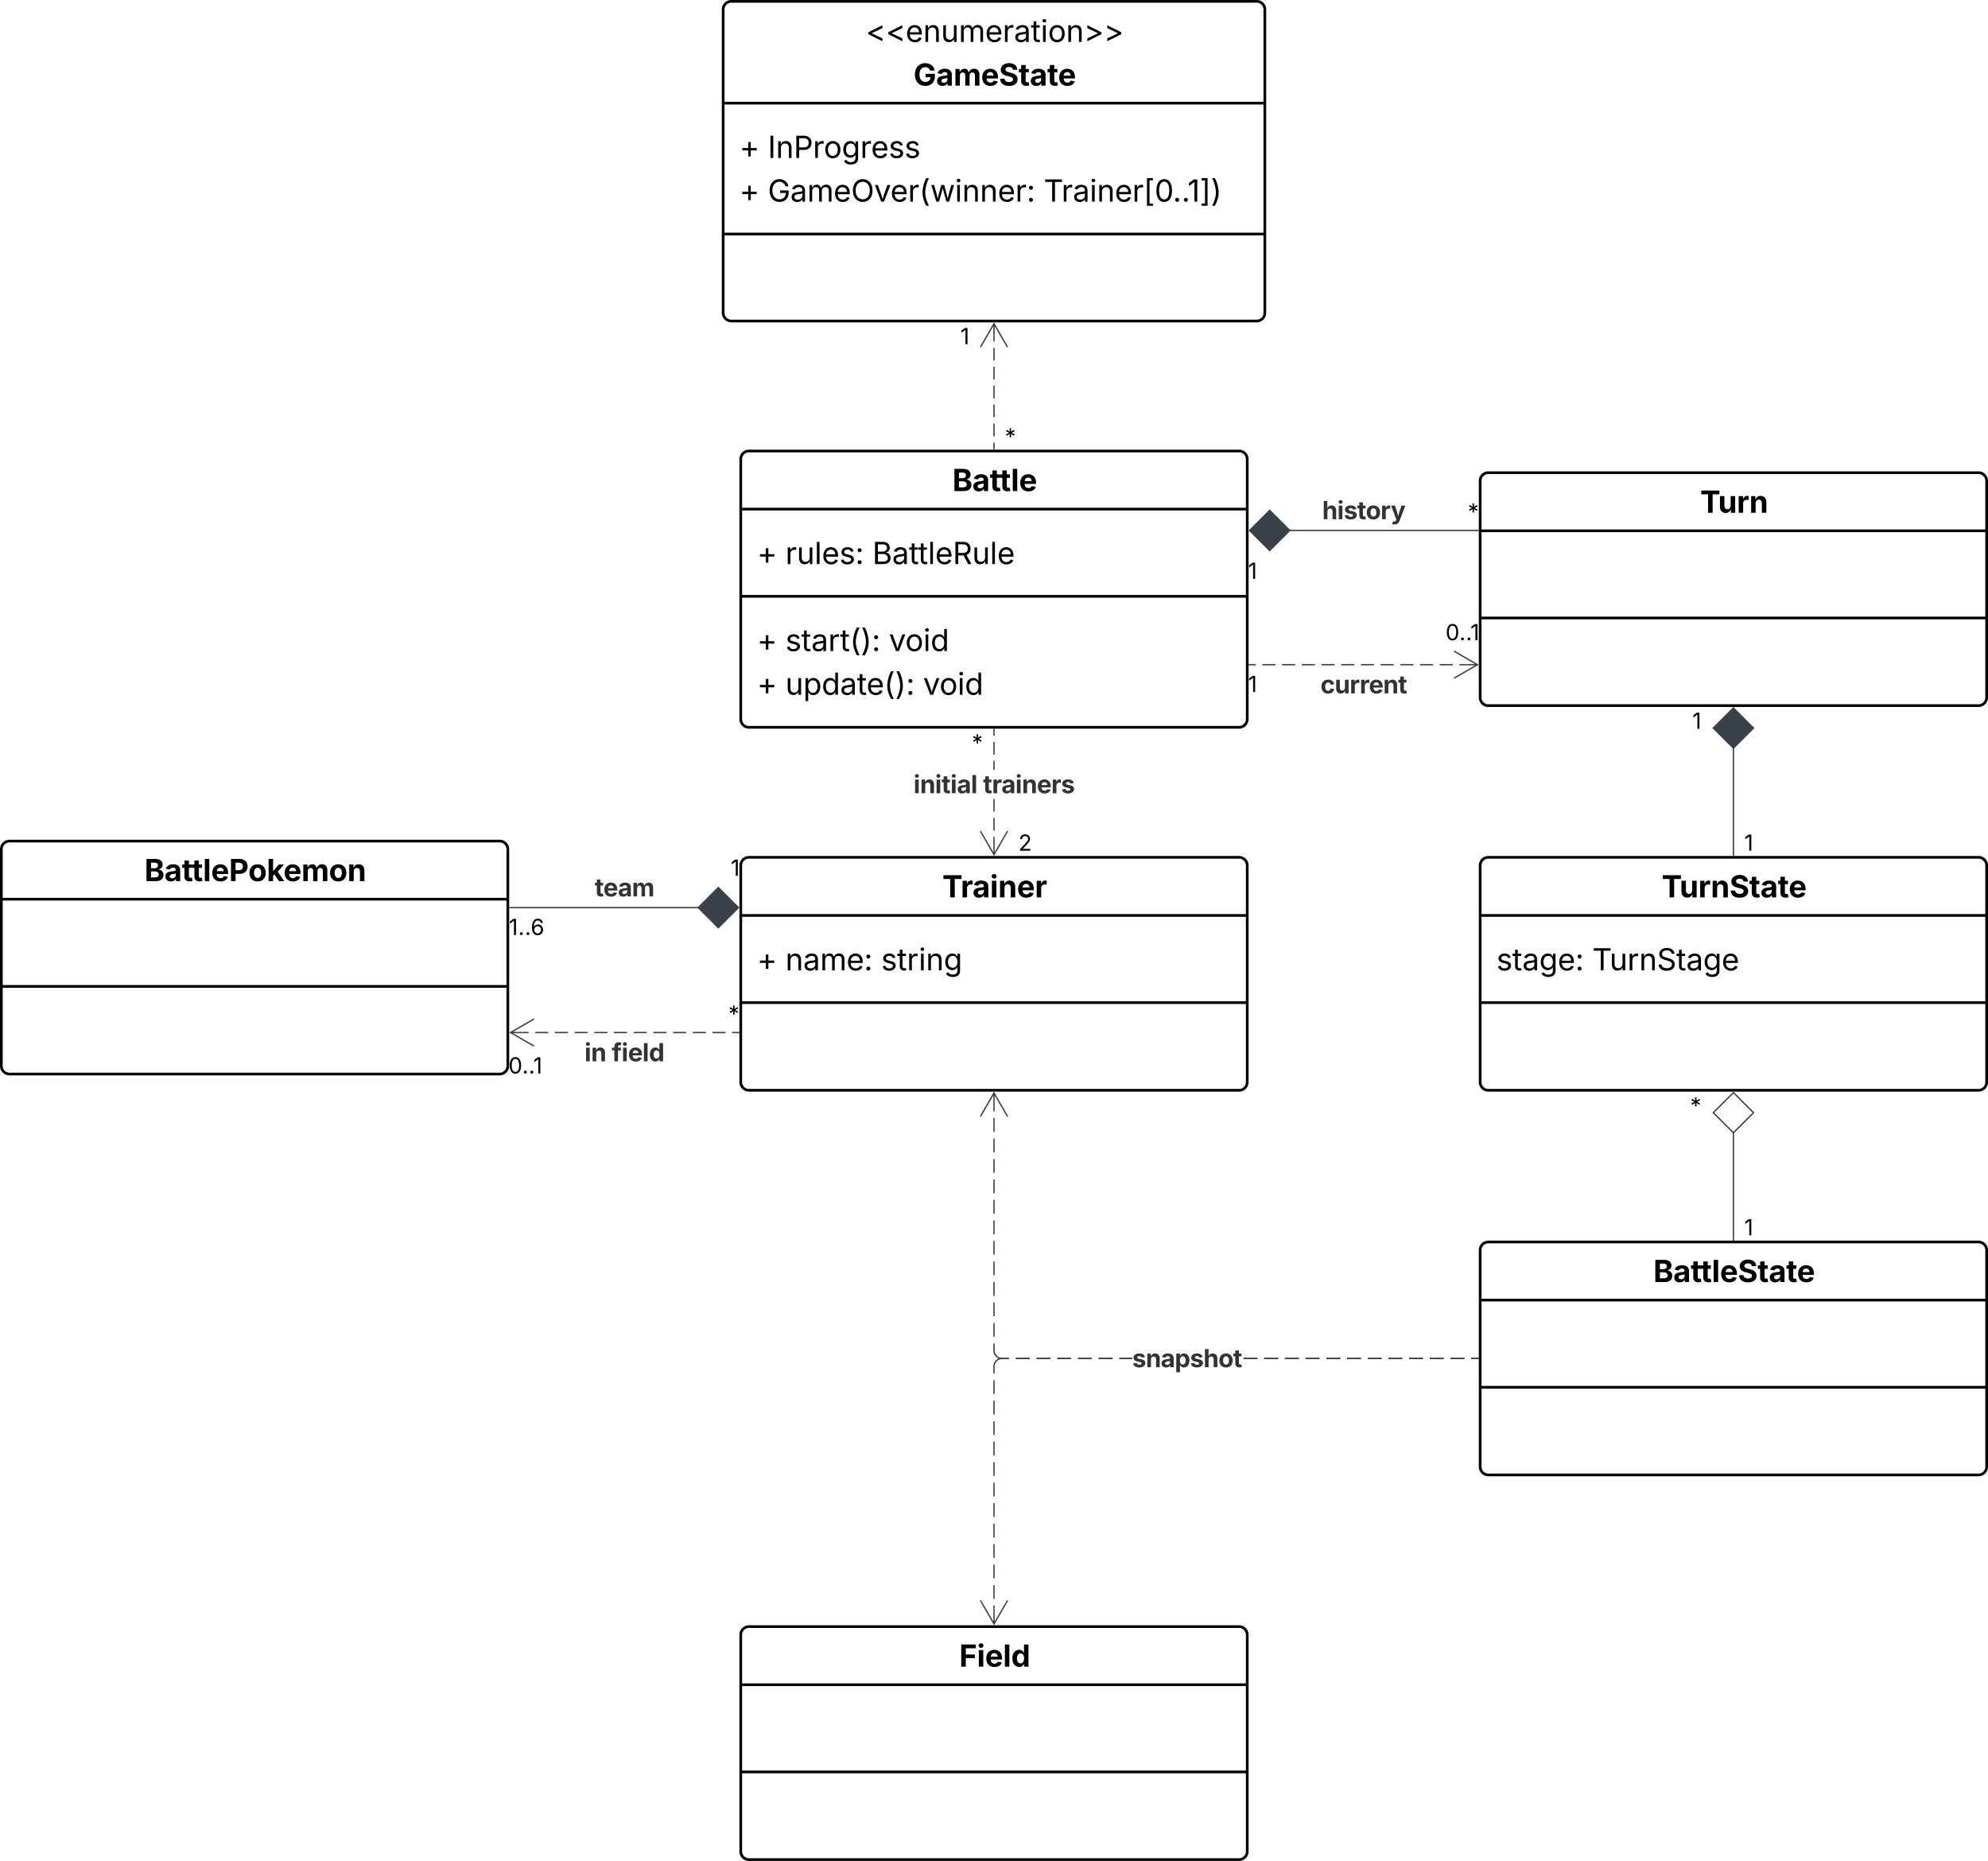 <svg xmlns="http://www.w3.org/2000/svg" xmlns:xlink="http://www.w3.org/1999/xlink" xmlns:lucid="lucid" width="1468" height="1374"><g transform="translate(10041 -7019)" lucid:page-tab-id="0_0"><path d="M-14500-2500h25000v16000h-25000z" fill="#fff"/><path d="M-9494 7358a6 6 0 0 1 6-6h362a6 6 0 0 1 6 6v192a6 6 0 0 1-6 6h-362a6 6 0 0 1-6-6z" stroke="#000" stroke-width="2" fill="#fff"/><path d="M-9494 7394.9h374m-374 64.38h374" stroke="#000" stroke-width="2" fill="none"/><use xlink:href="#a" transform="matrix(1,0,0,1,-9486.002,7360) translate(148.293 21.584)"/><use xlink:href="#b" transform="matrix(1,0,0,1,-9482.002,7402.888) translate(0 32.584)"/><use xlink:href="#c" transform="matrix(1,0,0,1,-9482.002,7402.888) translate(20.953 32.584)"/><use xlink:href="#d" transform="matrix(1,0,0,1,-9482.002,7402.888) translate(85.178 32.584)"/><use xlink:href="#b" transform="matrix(1,0,0,1,-9482.002,7467.276) translate(0 32.451)"/><use xlink:href="#e" transform="matrix(1,0,0,1,-9482.002,7467.276) translate(20.953 32.451)"/><use xlink:href="#f" transform="matrix(1,0,0,1,-9482.002,7467.276) translate(97.385 32.451)"/><use xlink:href="#b" transform="matrix(1,0,0,1,-9482.002,7467.276) translate(0 64.717)"/><use xlink:href="#g" transform="matrix(1,0,0,1,-9482.002,7467.276) translate(20.953 64.717)"/><use xlink:href="#h" transform="matrix(1,0,0,1,-9482.002,7467.276) translate(122.656 64.717)"/><path d="M-9494 7658a6 6 0 0 1 6-6h362a6 6 0 0 1 6 6v160a6 6 0 0 1-6 6h-362a6 6 0 0 1-6-6z" stroke="#000" stroke-width="2" fill="#fff"/><path d="M-9494 7694.9h374m-374 64.38h374" stroke="#000" stroke-width="2" fill="none"/><use xlink:href="#i" transform="matrix(1,0,0,1,-9486.002,7660) translate(140.817 21.584)"/><use xlink:href="#b" transform="matrix(1,0,0,1,-9482.002,7702.888) translate(0 32.584)"/><use xlink:href="#j" transform="matrix(1,0,0,1,-9482.002,7702.888) translate(20.953 32.584)"/><use xlink:href="#k" transform="matrix(1,0,0,1,-9482.002,7702.888) translate(91.634 32.584)"/><path d="M-10040 7646a6 6 0 0 1 6-6h362a6 6 0 0 1 6 6v160a6 6 0 0 1-6 6h-362a6 6 0 0 1-6-6z" stroke="#000" stroke-width="2" fill="#fff"/><path d="M-10040 7682.9h374m-374 64.38h374" stroke="#000" stroke-width="2" fill="none"/><use xlink:href="#l" transform="matrix(1,0,0,1,-10032,7648) translate(97.686 21.584)"/><path d="M-9525.38 7689.13h-139.12" stroke="#3a414a" fill="none"/><path d="M-9495.7 7689.13l-14.86-14.85-14.85 14.85 14.84 14.85z" stroke="#3a414a" fill="#3a414a"/><path d="M-9664.5 7689.6h-.5v-.95h.5z" stroke="#3a414a" stroke-width=".05" fill="#3a414a"/><use xlink:href="#m" transform="matrix(1,0,0,1,-9501.406,7649.372) translate(0 16.217)"/><use xlink:href="#n" transform="matrix(1,0,0,1,-9665.203,7693.127) translate(0 16.217)"/><use xlink:href="#o" transform="matrix(1,0,0,1,-9601.823,7663.617) translate(0 17.222)"/><path d="M-9495.5 7781.37h-4.85m-4.85 0h-9.7m-4.85 0h-9.7m-4.85 0h-9.7m-4.85 0h-9.7m-4.85 0h-9.7m-4.85 0h-9.7m-4.85 0h-9.7m-4.85 0h-9.7m-4.85 0h-9.7m-4.85 0h-9.7m-4.85 0h-4.85" stroke="#3a414a" fill="none"/><path d="M-9495 7781.84h-.5v-.95h.5z" stroke="#3a414a" stroke-width=".05" fill="#3a414a"/><path d="M-9646.68 7791.37l-17.32-10 17.32-10m-17.32 10h8.5" stroke="#3a414a" fill="none"/><use xlink:href="#p" transform="matrix(1,0,0,1,-9609.375,7785.366) translate(0 17.222)"/><use xlink:href="#q" transform="matrix(1,0,0,1,-9609.375,7785.366) translate(20.095 17.222)"/><use xlink:href="#r" transform="matrix(1,0,0,1,-9503.195,7757.111) translate(0 16.217)"/><use xlink:href="#s" transform="matrix(1,0,0,1,-9665.57,7795.366) translate(0 16.217)"/><path d="M-9306.53 7641.56h-.95v-4.67h.95zm0-9.34h-.95v-9.34h.95zm0-14h-.95v-9.28h.95zm0-30.8h-.95v-6.57h.95zm0-11.24h-.95v-9.34h.95zm0-14h-.95v-4.68h.95z" stroke="#3a414a" stroke-width=".05" fill="#3a414a"/><path d="M-9306.53 7557.5h-.95v-.5h.95z" fill="#3a414a"/><path stroke="#3a414a" stroke-width=".05" fill="#3a414a"/><path d="M-9296.6 7632.92l-10.4 18.03-10.4-18.03.8-.48 9.12 15.8v-6.74h.95v6.73l9.12-15.8z" stroke="#3a414a" stroke-width=".05" fill="#3a414a"/><use xlink:href="#r" transform="matrix(1,0,0,1,-9323.387,7556.873) translate(0 16.217)"/><use xlink:href="#t" transform="matrix(1,0,0,1,-9289.001,7630.873) translate(0 16.217)"/><use xlink:href="#u" transform="matrix(1,0,0,1,-9366.441,7587.432) translate(0 17.222)"/><use xlink:href="#v" transform="matrix(1,0,0,1,-9366.441,7587.432) translate(51.38 17.222)"/><path d="M-8948 7374a6 6 0 0 1 6-6h362a6 6 0 0 1 6 6v160a6 6 0 0 1-6 6h-362a6 6 0 0 1-6-6z" stroke="#000" stroke-width="2" fill="#fff"/><path d="M-8948 7410.9h374m-374 64.38h374" stroke="#000" stroke-width="2" fill="none"/><use xlink:href="#w" transform="matrix(1,0,0,1,-8940.003,7376) translate(154.462 21.584)"/><path d="M-9507 7026a6 6 0 0 1 6-6h388a6 6 0 0 1 6 6v224a6 6 0 0 1-6 6h-388a6 6 0 0 1-6-6z" stroke="#000" stroke-width="2" fill="#fff"/><path d="M-9507 7095.15h400m-400 96.66h400" stroke="#000" stroke-width="2" fill="none"/><use xlink:href="#x" transform="matrix(1,0,0,1,-9499.001,7028) translate(97.296 21.951)"/><use xlink:href="#y" transform="matrix(1,0,0,1,-9499.001,7028) translate(132.523 54.217)"/><use xlink:href="#b" transform="matrix(1,0,0,1,-9495.001,7103.154) translate(0 32.451)"/><use xlink:href="#z" transform="matrix(1,0,0,1,-9495.001,7103.154) translate(20.953 32.451)"/><use xlink:href="#b" transform="matrix(1,0,0,1,-9495.001,7103.154) translate(0 64.717)"/><use xlink:href="#A" transform="matrix(1,0,0,1,-9495.001,7103.154) translate(20.953 64.717)"/><use xlink:href="#B" transform="matrix(1,0,0,1,-9495.001,7103.154) translate(224.707 64.717)"/><path d="M-9307 7350.5v-4.67m0-4.67v-9.34m0-4.67v-9.34m0-4.66v-9.34m0-4.67v-9.34m0-4.68v-9.34m0-4.67v-4.66" stroke="#3a414a" fill="none"/><path d="M-9306.53 7351h-.95v-.5h.95z" stroke="#3a414a" stroke-width=".05" fill="#3a414a"/><path d="M-9317 7275.32l10-17.32 10 17.32m-10-17.32v8.5" stroke="#3a414a" fill="none"/><use xlink:href="#r" transform="matrix(1,0,0,1,-9299.001,7330.873) translate(0 16.217)"/><use xlink:href="#m" transform="matrix(1,0,0,1,-9331.81,7256.873) translate(0 16.217)"/><path d="M-9118.5 7509.76h4.85m4.85 0h9.7m4.85 0h9.7m4.85 0h9.7m4.85 0h9.7m4.85 0h9.7m4.85 0h9.7m4.85 0h9.7m4.85 0h9.7m4.85 0h9.7m4.85 0h9.7m4.85 0h4.85" stroke="#3a414a" fill="none"/><path d="M-9118.5 7510.23h-.5v-.95h.5z" stroke="#3a414a" stroke-width=".05" fill="#3a414a"/><path d="M-8967.32 7499.76l17.32 10-17.32 10m17.32-10h-8.5" stroke="#3a414a" fill="none"/><use xlink:href="#C" transform="matrix(1,0,0,1,-9065.937,7513.757) translate(0 17.222)"/><use xlink:href="#m" transform="matrix(1,0,0,1,-9119.404,7513.757) translate(0 16.217)"/><use xlink:href="#s" transform="matrix(1,0,0,1,-8973.575,7475.502) translate(0 16.217)"/><path d="M-8949.5 7410.65h-139.13" stroke="#3a414a" fill="none"/><path d="M-8949 7411.13h-.52v-.95h.52z" stroke="#3a414a" stroke-width=".05" fill="#3a414a"/><path d="M-9118.3 7410.65l14.86 14.85 14.85-14.85-14.84-14.85z" stroke="#3a414a" fill="#3a414a"/><use xlink:href="#r" transform="matrix(1,0,0,1,-8957.197,7386.396) translate(0 16.217)"/><use xlink:href="#m" transform="matrix(1,0,0,1,-9119.404,7430.15) translate(0 16.217)"/><use xlink:href="#D" transform="matrix(1,0,0,1,-9064.653,7385.14) translate(0 17.222)"/><path d="M-8948 7658a6 6 0 0 1 6-6h362a6 6 0 0 1 6 6v160a6 6 0 0 1-6 6h-362a6 6 0 0 1-6-6z" stroke="#000" stroke-width="2" fill="#fff"/><path d="M-8948 7694.9h374m-374 64.38h374" stroke="#000" stroke-width="2" fill="none"/><use xlink:href="#E" transform="matrix(1,0,0,1,-8940.003,7660) translate(126.033 21.584)"/><use xlink:href="#F" transform="matrix(1,0,0,1,-8936.003,7702.888) translate(0 32.584)"/><use xlink:href="#G" transform="matrix(1,0,0,1,-8936.003,7702.888) translate(70.822 32.584)"/><path d="M-8948 7942a6 6 0 0 1 6-6h362a6 6 0 0 1 6 6v160a6 6 0 0 1-6 6h-362a6 6 0 0 1-6-6z" stroke="#000" stroke-width="2" fill="#fff"/><path d="M-8948 7978.9h374m-374 64.38h374" stroke="#000" stroke-width="2" fill="none"/><use xlink:href="#H" transform="matrix(1,0,0,1,-8940.003,7944) translate(119.865 21.584)"/><path d="M-8761 7571.38v79.12" stroke="#3a414a" fill="none"/><path d="M-8761 7541.7l-14.85 14.86 14.85 14.85 14.85-14.84z" stroke="#3a414a" fill="#3a414a"/><path d="M-8760.53 7651h-.95v-.5h.95z" stroke="#3a414a" stroke-width=".05" fill="#3a414a"/><use xlink:href="#m" transform="matrix(1,0,0,1,-8791.311,7540.873) translate(0 16.217)"/><use xlink:href="#m" transform="matrix(1,0,0,1,-8753.003,7630.873) translate(0 16.217)"/><path d="M-8761 7855.38v79.12" stroke="#3a414a" fill="none"/><path d="M-8761 7825.7l-14.85 14.86 14.85 14.85 14.85-14.84z" stroke="#3a414a" fill="#fff"/><path d="M-8760.53 7935h-.95v-.5h.95z" stroke="#3a414a" stroke-width=".05" fill="#3a414a"/><g><use xlink:href="#r" transform="matrix(1,0,0,1,-8792.889,7824.873) translate(0 16.217)"/></g><g><use xlink:href="#m" transform="matrix(1,0,0,1,-8753.003,7914.873) translate(0 16.217)"/></g><path d="M-8949.5 8022.48h-5.1v-.95h5.1zm-10.2 0h-10.18v-.95h10.2zm-15.27 0h-10.2v-.95h10.2zm-15.3 0h-10.17v-.95h10.18zm-15.27 0h-10.2v-.95h10.2zm-15.28 0h-10.2v-.95h10.2zm-15.28 0h-10.2v-.95h10.2zm-15.3 0h-10.18v-.95h10.2zm-15.27 0h-10.2v-.95h10.2zm-15.28 0h-10.2v-.95h10.2zm-15.28 0h-10.2v-.95h10.2zm-15.3 0h-10.17v-.95h10.18zm-92.36 0h-9.5v-.95h9.5zm-14.6 0h-10.18v-.95h10.2zm-15.28 0h-10.18v-.95h10.18zm-15.28 0h-10.2v-.95h10.2zm-15.28 0h-10.2v-.95h10.2zm-15.28 0h-10.2v-.95h10.2zm-25.9-6.5l.06.88.2.85.34.8.45.75.56.66.65.57.74.45.8.33.84.2.88.07h5.07v.95h-5.12l-1-.07-.98-.24-.94-.4-.87-.52-.78-.66-.66-.77-.53-.86-.4-.94-.23-1-.08-.98v-5.06h.95zm0-10.07h-.96v-10.07h.95zm0-15.12h-.96v-10.08h.95zm0-15.13h-.96v-10.08h.95zm0-15.13h-.96v-10.08h.95zm0-15.13h-.96v-10.1h.95zm0-15.13h-.96v-10.1h.95zm0-15.14h-.96v-10.08h.95zm0-15.13h-.96v-10.08h.95zm0-15.12h-.96v-10.1h.95zm0-15.13h-.96v-10.1h.95zm0-15.13h-.96v-10.1h.95zm0-15.13h-.96v-5.06h.95z" stroke="#3a414a" stroke-width=".05" fill="#3a414a"/><path d="M-8949 8022.48h-.52v-.95h.52z" fill="#3a414a"/><path stroke="#3a414a" stroke-width=".05" fill="#3a414a"/><path d="M-9296.6 7843.08l-.8.48-9.13-15.8v6.74h-.95v-6.73l-9.1 15.8-.83-.5 10.4-18.02z" stroke="#3a414a" stroke-width=".05" fill="#3a414a"/><g><use xlink:href="#I" transform="matrix(1,0,0,1,-9204.895,8011.245) translate(0 17.222)"/></g><path d="M-9494 8226a6 6 0 0 1 6-6h362a6 6 0 0 1 6 6v160a6 6 0 0 1-6 6h-362a6 6 0 0 1-6-6z" stroke="#000" stroke-width="2" fill="#fff"/><path d="M-9494 8262.9h374m-374 64.38h374" stroke="#000" stroke-width="2" fill="none"/><g><use xlink:href="#J" transform="matrix(1,0,0,1,-9486.002,8228) translate(153.334 21.584)"/></g><path d="M-9306.53 8209.56h-.95v-5.05h.95zm0-10.1h-.95v-10.08h.95zm0-15.12h-.95v-10.1h.95zm0-15.13h-.95v-10.08h.95zm0-15.12h-.95v-10.1l.95.02zm0-15.13h-.95v-10.1h.95zm0-15.13h-.95v-10.1h.95zm0-15.13h-.95v-10.1h.95zm0-15.14h-.95v-10.08h.95zm0-15.13h-.95v-10.08h.95zm0-15.13h-.95v-10.08h.95zm0-15.13h-.95v-10.08h.95zm10.62-25.7h-5.08l-.9.07-.83.2-.8.34-.75.45-.66.56-.57.65-.45.74-.33.8-.2.84-.08.88v5.02h-.95v-5.06l.08-1 .24-.98.4-.94.52-.87.66-.78.77-.66.86-.53.94-.4 1-.23.98-.08h5.1zm15.28 0h-10.2v-.95h10.2zm15.28 0h-10.2v-.95h10.2zm15.28 0h-10.2v-.95h10.2zm15.28 0h-10.18v-.95h10.18zm15.3 0h-10.2v-.95h10.2zm14.58 0h-9.5v-.95h9.5zm92.38 0h-10.18v-.95h10.18zm15.3 0h-10.2v-.95h10.2zm15.27 0h-10.2v-.95h10.2zm15.28 0h-10.2v-.95h10.2zm15.28 0h-10.18v-.95h10.2zm15.3 0h-10.2v-.95h10.2zm15.28 0h-10.2v-.95h10.2zm15.28 0h-10.2v-.95h10.2zm15.28 0h-10.18v-.95h10.18zm15.3 0h-10.2v-.95h10.2zm15.27 0h-10.18v-.95h10.2zm10.2 0h-5.1v-.95h5.1z" stroke="#3a414a" stroke-width=".05" fill="#3a414a"/><path d="M-9296.6 8200.92l-10.4 18.03-10.4-18.03.8-.48 9.12 15.8v-6.74h.95v6.73l9.12-15.8z" stroke="#3a414a" stroke-width=".05" fill="#3a414a"/><path d="M-8949 8022.48h-.52v-.95h.52z" fill="#3a414a"/><path stroke="#3a414a" stroke-width=".05" fill="#3a414a"/><defs><path d="M135 0v-1490h591c327 0 492 160 492 383 0 177-115 286-268 320v15c168 8 326 140 326 361 0 236-176 411-512 411H135zm305-251h264c179 0 258-76 258-189 0-125-97-215-250-215H440v404zm0-613h241c131 0 228-74 228-194 0-109-79-183-222-183H440v377" id="K"/><path d="M440 22C227 22 68-92 68-313c0-250 202-322 422-343 195-21 271-24 271-105 0-95-63-149-175-149-116 0-187 57-211 129l-275-46c57-194 237-305 487-305 240 0 474 108 474 379V0H777v-155h-10C713-51 605 22 440 22zm85-211c140 0 238-93 238-211v-121c-37 26-156 42-222 51-111 16-185 59-185 149 0 87 70 132 169 132" id="L"/><path d="M683-1118v229H474v562c0 71 29 104 102 104 23 0 73-7 95-13l43 225C647 9 580 16 520 16 296 16 174-96 174-301v-588H20v-229h154v-266h300v266h209" id="M"/><path d="M428-1490V0H128v-1490h300" id="N"/><path d="M633 22C291 22 81-200 81-553c0-345 210-579 537-579 292 0 525 185 525 567v84H378c7 183 109 277 260 277 105 0 184-46 216-132l272 51C1071-99 893 22 633 22zM380-669h474c-15-146-94-237-233-237-143 0-229 99-241 237" id="O"/><g id="a"><use transform="matrix(0.011,0,0,0.011,0,0)" xlink:href="#K"/><use transform="matrix(0.011,0,0,0.011,14.703,0)" xlink:href="#L"/><use transform="matrix(0.011,0,0,0.011,27.604,0)" xlink:href="#M"/><use transform="matrix(0.011,0,0,0.011,34.961,0)" xlink:href="#M"/><use transform="matrix(0.011,0,0,0.011,43.153,0)" xlink:href="#N"/><use transform="matrix(0.011,0,0,0.011,49.175,0)" xlink:href="#O"/></g><path d="M593-100v-404H195v-159h398v-403h169v403h398v159H762v404H593" id="P"/><use transform="matrix(0.011,0,0,0.011,0,0)" xlink:href="#P" id="b"/><path d="M158 0v-1118h174v172h12c41-113 157-188 290-188 26 0 70 2 91 3v181c-11-2-60-10-108-10-161 0-279 109-279 260V0H158" id="Q"/><path d="M537 14c-226 0-379-139-379-422v-710h180v695c0 172 97 275 253 275 160 0 281-109 281-300v-670h181V0H879v-209C806-46 684 14 537 14" id="R"/><path d="M338-1490V0H158v-1490h180" id="S"/><path d="M628 24c-324 0-524-230-524-574 0-343 198-582 503-582 237 0 487 146 487 559v75H286c9 234 145 362 343 362 132 0 231-58 273-172l174 48C1024-91 857 24 628 24zM287-650h624c-17-190-120-322-304-322-192 0-309 151-320 322" id="T"/><path d="M538 24C308 24 148-78 108-271l171-41c32 123 123 178 257 178 156 0 256-77 256-169 0-77-54-128-164-154l-186-44c-203-48-300-148-300-305 0-192 176-326 414-326 230 0 351 112 402 269l-163 42c-31-80-94-158-238-158-133 0-233 69-233 162 0 83 57 129 188 160l169 40c203 48 298 149 298 302 0 196-179 339-441 339" id="U"/><path d="M295 13c-75 0-135-60-135-135s60-135 135-135 135 60 135 135S370 13 295 13zm0-809c-75 0-135-60-135-135s60-135 135-135 135 60 135 135-60 135-135 135" id="V"/><g id="c"><use transform="matrix(0.011,0,0,0.011,0,0)" xlink:href="#Q"/><use transform="matrix(0.011,0,0,0.011,8.366,0)" xlink:href="#R"/><use transform="matrix(0.011,0,0,0.011,21.506,0)" xlink:href="#S"/><use transform="matrix(0.011,0,0,0.011,26.888,0)" xlink:href="#T"/><use transform="matrix(0.011,0,0,0.011,39.844,0)" xlink:href="#U"/><use transform="matrix(0.011,0,0,0.011,51.573,0)" xlink:href="#V"/></g><path d="M180 0v-1490h528c311 0 458 177 458 395 0 191-114 278-244 313v14c139 9 302 137 302 371 0 225-148 397-499 397H180zm190-168h350c232 0 321-102 321-231 0-149-120-277-311-277H370v508zm0-668h328c160 0 286-101 286-255 0-129-87-231-280-231H370v486" id="W"/><path d="M471 26C259 26 90-98 90-318c0-256 228-303 435-329 202-27 287-16 287-108 0-139-79-219-234-219-161 0-248 86-283 164l-173-57c86-203 278-265 451-265 150 0 419 46 419 395V0H815v-152h-12C765-73 660 26 471 26zm31-159c199 0 310-134 310-271v-155c-30 35-226 55-295 64-131 17-246 59-246 186 0 116 97 176 231 176" id="X"/><path d="M598-1118v154H368v674c0 100 37 144 132 144 23 0 62-6 92-12L629-6c-37 13-88 20-134 20-193 0-307-107-307-290v-688H20v-154h168v-266h180v266h230" id="Y"/><path d="M180 0v-1490h510c348 0 508 194 508 460 0 198-88 351-276 417L1256 0h-220L726-579c-117 2-238 0-356 1V0H180zm190-747h312c235 0 327-108 327-283 0-177-92-293-329-293H370v576" id="Z"/><g id="d"><use transform="matrix(0.011,0,0,0.011,0,0)" xlink:href="#W"/><use transform="matrix(0.011,0,0,0.011,14.54,0)" xlink:href="#X"/><use transform="matrix(0.011,0,0,0.011,27.018,0)" xlink:href="#Y"/><use transform="matrix(0.011,0,0,0.011,33.746,0)" xlink:href="#Y"/><use transform="matrix(0.011,0,0,0.011,41.016,0)" xlink:href="#S"/><use transform="matrix(0.011,0,0,0.011,46.398,0)" xlink:href="#T"/><use transform="matrix(0.011,0,0,0.011,59.353,0)" xlink:href="#Z"/><use transform="matrix(0.011,0,0,0.011,73.655,0)" xlink:href="#R"/><use transform="matrix(0.011,0,0,0.011,86.795,0)" xlink:href="#S"/><use transform="matrix(0.011,0,0,0.011,92.177,0)" xlink:href="#T"/></g><path d="M218-607c0-325 108-727 258-974h175c-155 315-250 682-250 974 0 265 78 531 250 886H476C306-10 218-315 218-607" id="aa"/><path d="M96 279C273-86 346-350 346-607c0-292-95-659-250-974h175c150 246 258 650 258 974 0 297-91 602-258 886H96" id="ab"/><g id="e"><use transform="matrix(0.011,0,0,0.011,0,0)" xlink:href="#U"/><use transform="matrix(0.011,0,0,0.011,11.73,0)" xlink:href="#Y"/><use transform="matrix(0.011,0,0,0.011,19.108,0)" xlink:href="#X"/><use transform="matrix(0.011,0,0,0.011,31.586,0)" xlink:href="#Q"/><use transform="matrix(0.011,0,0,0.011,40.299,0)" xlink:href="#Y"/><use transform="matrix(0.011,0,0,0.011,47.569,0)" xlink:href="#aa"/><use transform="matrix(0.011,0,0,0.011,55.675,0)" xlink:href="#ab"/><use transform="matrix(0.011,0,0,0.011,63.78,0)" xlink:href="#V"/></g><path d="M481 0L54-1118h197c107 314 236 620 325 951 87-331 217-637 324-951h197L670 0H481" id="ac"/><path d="M613 24c-304 0-509-231-509-576 0-350 205-580 509-580 305 0 511 230 511 580 0 345-206 576-511 576zm0-161c226 0 329-195 329-415 0-222-103-419-329-419-223 0-326 196-326 419 0 220 103 415 326 415" id="ad"/><path d="M158 0v-1118h180V0H158zm91-1301c-68 0-125-53-125-119s57-119 125-119c69 0 126 53 126 119s-57 119-126 119" id="ae"/><path d="M577 24c-279 0-473-224-473-580 0-354 195-576 474-576 218 0 287 134 324 193h14v-551h180V0H922v-173h-20C865-111 790 24 577 24zm27-161c203 0 314-172 314-421 0-247-108-413-314-413-212 0-317 181-317 413 0 235 108 421 317 421" id="af"/><g id="f"><use transform="matrix(0.011,0,0,0.011,0,0)" xlink:href="#ac"/><use transform="matrix(0.011,0,0,0.011,12.055,0)" xlink:href="#ad"/><use transform="matrix(0.011,0,0,0.011,25.38,0)" xlink:href="#ae"/><use transform="matrix(0.011,0,0,0.011,30.762,0)" xlink:href="#af"/></g><path d="M158 418v-1536h174v179h20c37-59 106-193 324-193 279 0 474 222 474 576 0 356-194 580-473 580-213 0-288-135-325-197h-14v591H158zm492-555c209 0 317-186 317-421 0-232-105-413-317-413-206 0-314 166-314 413 0 249 111 421 314 421" id="ag"/><g id="g"><use transform="matrix(0.011,0,0,0.011,0,0)" xlink:href="#R"/><use transform="matrix(0.011,0,0,0.011,13.14,0)" xlink:href="#ag"/><use transform="matrix(0.011,0,0,0.011,26.747,0)" xlink:href="#af"/><use transform="matrix(0.011,0,0,0.011,40.354,0)" xlink:href="#X"/><use transform="matrix(0.011,0,0,0.011,52.832,0)" xlink:href="#Y"/><use transform="matrix(0.011,0,0,0.011,59.885,0)" xlink:href="#T"/><use transform="matrix(0.011,0,0,0.011,72.841,0)" xlink:href="#aa"/><use transform="matrix(0.011,0,0,0.011,80.946,0)" xlink:href="#ab"/><use transform="matrix(0.011,0,0,0.011,89.052,0)" xlink:href="#V"/></g><g id="h"><use transform="matrix(0.011,0,0,0.011,0,0)" xlink:href="#ac"/><use transform="matrix(0.011,0,0,0.011,12.055,0)" xlink:href="#ad"/><use transform="matrix(0.011,0,0,0.011,25.38,0)" xlink:href="#ae"/><use transform="matrix(0.011,0,0,0.011,30.762,0)" xlink:href="#af"/></g><path d="M75-1237v-253h1217v253H837V0H531v-1237H75" id="ah"/><path d="M128 0v-1118h290v195h12c54-169 184-238 367-200v268c-27-8-86-15-130-15-138 0-239 95-239 234V0H128" id="ai"/><path d="M128 0v-1118h300V0H128zm150-1264c-91 0-165-68-165-154 0-85 74-154 165-154 90 0 165 69 165 154 0 86-75 154-165 154" id="aj"/><path d="M428-647V0H128v-1118h283l4 231c63-156 176-245 348-245 232 0 384 159 384 421V0H847v-659c0-139-76-222-202-222-128 0-217 86-217 234" id="ak"/><g id="i"><use transform="matrix(0.011,0,0,0.011,0,0)" xlink:href="#ah"/><use transform="matrix(0.011,0,0,0.011,13.574,0)" xlink:href="#ai"/><use transform="matrix(0.011,0,0,0.011,22.32,0)" xlink:href="#L"/><use transform="matrix(0.011,0,0,0.011,35.221,0)" xlink:href="#aj"/><use transform="matrix(0.011,0,0,0.011,41.243,0)" xlink:href="#ak"/><use transform="matrix(0.011,0,0,0.011,55.078,0)" xlink:href="#O"/><use transform="matrix(0.011,0,0,0.011,68.316,0)" xlink:href="#ai"/></g><path d="M338-670V0H158v-1118h173l1 207c72-158 192-221 342-221 226 0 378 139 378 422V0H872v-695c0-172-96-275-252-275-161 0-282 109-282 300" id="al"/><path d="M158 0v-1118h175l1 205c55-151 181-225 313-225 147 0 245 90 285 228 53-141 190-228 352-228 194 0 352 125 352 384V0h-181v-749c0-161-105-225-225-225-151 0-243 103-243 244V0H807v-767c0-124-93-207-219-207-131 0-250 92-250 270V0H158" id="am"/><g id="j"><use transform="matrix(0.011,0,0,0.011,0,0)" xlink:href="#al"/><use transform="matrix(0.011,0,0,0.011,13.129,0)" xlink:href="#X"/><use transform="matrix(0.011,0,0,0.011,25.608,0)" xlink:href="#am"/><use transform="matrix(0.011,0,0,0.011,45.074,0)" xlink:href="#T"/><use transform="matrix(0.011,0,0,0.011,58.03,0)" xlink:href="#V"/></g><path d="M611 442c-248 0-391-105-460-228l146-94c47 65 117 165 314 165 178 0 307-82 307-266v-224h-17C863-141 792-18 576-18c-268 0-472-195-472-546 0-346 197-568 476-568 216 0 288 133 326 193h17v-179h175V29c0 289-215 413-487 413zm-5-620c203 0 314-146 314-390 0-237-108-403-314-403-213 0-319 180-319 403 0 230 109 390 319 390" id="an"/><g id="k"><use transform="matrix(0.011,0,0,0.011,0,0)" xlink:href="#U"/><use transform="matrix(0.011,0,0,0.011,11.73,0)" xlink:href="#Y"/><use transform="matrix(0.011,0,0,0.011,19,0)" xlink:href="#Q"/><use transform="matrix(0.011,0,0,0.011,27.713,0)" xlink:href="#ae"/><use transform="matrix(0.011,0,0,0.011,33.095,0)" xlink:href="#al"/><use transform="matrix(0.011,0,0,0.011,46.224,0)" xlink:href="#an"/></g><path d="M135 0v-1490h581c339 0 533 210 533 503 0 295-197 500-540 500H440V0H135zm305-733h220c186 0 274-104 274-254s-88-251-275-251H440v505" id="ao"/><path d="M628 22C291 22 81-210 81-554c0-346 210-578 547-578 336 0 547 232 547 578 0 344-211 576-547 576zm0-236c160 0 242-146 242-341 0-197-82-341-242-341S387-753 387-555c0 195 81 341 241 341" id="ap"/><path d="M128 0v-1490h300v802h17l366-430h347L740-633 1179 0H826L514-456l-86 97V0H128" id="aq"/><path d="M128 0v-1118h278l12 217c60-163 185-234 319-234 143 0 236 81 288 251 63-172 205-251 359-251 205 0 357 138 357 381V0h-301v-697c0-126-76-187-177-187-114 0-184 79-184 196V0H789v-705c0-109-72-179-174-179-106 0-187 74-187 208V0H128" id="ar"/><g id="l"><use transform="matrix(0.011,0,0,0.011,0,0)" xlink:href="#K"/><use transform="matrix(0.011,0,0,0.011,14.703,0)" xlink:href="#L"/><use transform="matrix(0.011,0,0,0.011,27.604,0)" xlink:href="#M"/><use transform="matrix(0.011,0,0,0.011,34.961,0)" xlink:href="#M"/><use transform="matrix(0.011,0,0,0.011,43.153,0)" xlink:href="#N"/><use transform="matrix(0.011,0,0,0.011,49.175,0)" xlink:href="#O"/><use transform="matrix(0.011,0,0,0.011,62.413,0)" xlink:href="#ao"/><use transform="matrix(0.011,0,0,0.011,76.628,0)" xlink:href="#ap"/><use transform="matrix(0.011,0,0,0.011,90.256,0)" xlink:href="#aq"/><use transform="matrix(0.011,0,0,0.011,102.648,0)" xlink:href="#O"/><use transform="matrix(0.011,0,0,0.011,115.885,0)" xlink:href="#ar"/><use transform="matrix(0.011,0,0,0.011,136.165,0)" xlink:href="#ap"/><use transform="matrix(0.011,0,0,0.011,149.794,0)" xlink:href="#ak"/></g><path d="M653-1490V0H466v-1314h-10L96-1047v-204l324-239h233" id="as"/><use transform="matrix(0.008,0,0,0.008,0,0)" xlink:href="#as" id="m"/><path d="M295 13c-75 0-135-60-135-135s60-135 135-135 135 60 135 135S370 13 295 13" id="at"/><path d="M646 20c-249 0-524-159-524-708 0-524 209-822 547-822 250 0 431 161 467 395H950c-33-129-126-227-281-227-229 0-367 208-367 566h12c80-124 212-198 367-198 255 0 467 205 467 493 0 278-198 501-502 501zm0-167c179 0 318-148 318-334 0-182-133-328-313-328-181 0-322 156-322 330 0 176 134 332 317 332" id="au"/><g id="n"><use transform="matrix(0.008,0,0,0.008,0,0)" xlink:href="#as"/><use transform="matrix(0.008,0,0,0.008,6.809,0)" xlink:href="#at"/><use transform="matrix(0.008,0,0,0.008,11.631,0)" xlink:href="#at"/><use transform="matrix(0.008,0,0,0.008,16.029,0)" xlink:href="#au"/></g><path fill="#333" d="M683-1118v229H474v562c0 71 29 104 102 104 23 0 73-7 95-13l43 225C647 9 580 16 520 16 296 16 174-96 174-301v-588H20v-229h154v-266h300v266h209" id="av"/><path fill="#333" d="M633 22C291 22 81-200 81-553c0-345 210-579 537-579 292 0 525 185 525 567v84H378c7 183 109 277 260 277 105 0 184-46 216-132l272 51C1071-99 893 22 633 22zM380-669h474c-15-146-94-237-233-237-143 0-229 99-241 237" id="aw"/><path fill="#333" d="M440 22C227 22 68-92 68-313c0-250 202-322 422-343 195-21 271-24 271-105 0-95-63-149-175-149-116 0-187 57-211 129l-275-46c57-194 237-305 487-305 240 0 474 108 474 379V0H777v-155h-10C713-51 605 22 440 22zm85-211c140 0 238-93 238-211v-121c-37 26-156 42-222 51-111 16-185 59-185 149 0 87 70 132 169 132" id="ax"/><path fill="#333" d="M128 0v-1118h278l12 217c60-163 185-234 319-234 143 0 236 81 288 251 63-172 205-251 359-251 205 0 357 138 357 381V0h-301v-697c0-126-76-187-177-187-114 0-184 79-184 196V0H789v-705c0-109-72-179-174-179-106 0-187 74-187 208V0H128" id="ay"/><g id="o"><use transform="matrix(0.009,0,0,0.009,0,0)" xlink:href="#av"/><use transform="matrix(0.009,0,0,0.009,6.337,0)" xlink:href="#aw"/><use transform="matrix(0.009,0,0,0.009,17.101,0)" xlink:href="#ax"/><use transform="matrix(0.009,0,0,0.009,27.422,0)" xlink:href="#ay"/></g><path fill="#333" d="M128 0v-1118h300V0H128zm150-1264c-91 0-165-68-165-154 0-85 74-154 165-154 90 0 165 69 165 154 0 86-75 154-165 154" id="az"/><path fill="#333" d="M428-647V0H128v-1118h283l4 231c63-156 176-245 348-245 232 0 384 159 384 421V0H847v-659c0-139-76-222-202-222-128 0-217 86-217 234" id="aA"/><g id="p"><use transform="matrix(0.009,0,0,0.009,0,0)" xlink:href="#az"/><use transform="matrix(0.009,0,0,0.009,4.818,0)" xlink:href="#aA"/></g><path fill="#333" d="M750-1118v229H516V0H217v-889H20v-229h197v-86c0-238 156-356 363-356 94 0 178 20 215 31l-54 226c-25-7-61-15-100-15-123-3-131 84-125 200h234" id="aB"/><path fill="#333" d="M428-1490V0H128v-1490h300" id="aC"/><path fill="#333" d="M537 19C279 19 81-185 81-557c0-382 206-575 454-575 190 0 278 113 318 202h10v-560h300V0H868v-179h-15C812-89 719 19 537 19zm92-241c153 0 240-134 240-336 0-203-86-334-240-334-158 0-240 138-240 334 0 197 84 336 240 336" id="aD"/><g id="q"><use transform="matrix(0.009,0,0,0.009,0,0)" xlink:href="#aB"/><use transform="matrix(0.009,0,0,0.009,7.222,0)" xlink:href="#az"/><use transform="matrix(0.009,0,0,0.009,12.04,0)" xlink:href="#aw"/><use transform="matrix(0.009,0,0,0.009,22.63,0)" xlink:href="#aC"/><use transform="matrix(0.009,0,0,0.009,27.448,0)" xlink:href="#aD"/></g><path d="M441-652l13-317-268 171-72-126 282-146-282-146 72-128 268 171-13-317h144l-12 317 267-171 72 128-282 146 282 146-72 126-267-171 12 317H441" id="aE"/><use transform="matrix(0.008,0,0,0.008,0,0)" xlink:href="#aE" id="r"/><path d="M646 20c-332 0-524-278-524-764 0-483 194-766 524-766s524 283 524 766c0 485-191 764-524 764zm0-166c218 0 341-220 341-598 0-380-123-601-341-601s-341 222-341 601c0 378 123 598 341 598" id="aF"/><g id="s"><use transform="matrix(0.008,0,0,0.008,0,0)" xlink:href="#aF"/><use transform="matrix(0.008,0,0,0.008,10.136,0)" xlink:href="#at"/><use transform="matrix(0.008,0,0,0.008,14.958,0)" xlink:href="#at"/><use transform="matrix(0.008,0,0,0.008,18.334,0)" xlink:href="#as"/></g><path d="M154 0v-137l495-537c165-179 249-281 249-418 0-156-121-253-280-253-170 0-278 110-278 278H158c0-264 200-443 465-443 266 0 455 183 455 416 0 161-73 288-336 568L416-179v12h687V0H154" id="aG"/><use transform="matrix(0.008,0,0,0.008,0,0)" xlink:href="#aG" id="t"/><g id="u"><use transform="matrix(0.009,0,0,0.009,0,0)" xlink:href="#az"/><use transform="matrix(0.009,0,0,0.009,4.818,0)" xlink:href="#aA"/><use transform="matrix(0.009,0,0,0.009,15.885,0)" xlink:href="#az"/><use transform="matrix(0.009,0,0,0.009,20.703,0)" xlink:href="#av"/><use transform="matrix(0.009,0,0,0.009,27.214,0)" xlink:href="#az"/><use transform="matrix(0.009,0,0,0.009,32.031,0)" xlink:href="#ax"/><use transform="matrix(0.009,0,0,0.009,42.352,0)" xlink:href="#aC"/></g><path fill="#333" d="M128 0v-1118h290v195h12c54-169 184-238 367-200v268c-27-8-86-15-130-15-138 0-239 95-239 234V0H128" id="aH"/><path fill="#333" d="M572 22C302 22 117-98 78-306l279-48c29 105 101 156 224 156 114 0 185-48 185-115 0-118-228-130-337-155-215-49-322-150-322-317 0-215 187-347 470-347 265 0 424 116 466 298l-266 47c-24-76-87-130-196-130-98 0-174 46-174 113 0 56 38 95 144 117l201 40c216 44 320 143 320 302 0 220-207 367-500 367" id="aI"/><g id="v"><use transform="matrix(0.009,0,0,0.009,0,0)" xlink:href="#av"/><use transform="matrix(0.009,0,0,0.009,6.51,0)" xlink:href="#aH"/><use transform="matrix(0.009,0,0,0.009,13.507,0)" xlink:href="#ax"/><use transform="matrix(0.009,0,0,0.009,23.828,0)" xlink:href="#az"/><use transform="matrix(0.009,0,0,0.009,28.646,0)" xlink:href="#aA"/><use transform="matrix(0.009,0,0,0.009,39.714,0)" xlink:href="#aw"/><use transform="matrix(0.009,0,0,0.009,50.304,0)" xlink:href="#aH"/><use transform="matrix(0.009,0,0,0.009,57.543,0)" xlink:href="#aI"/></g><path d="M513 14c-232 0-385-159-385-421v-711h300v659c0 139 76 222 202 222 127 0 217-86 217-234v-647h301V0H864l-4-232C797-74 683 14 513 14" id="aJ"/><g id="w"><use transform="matrix(0.011,0,0,0.011,0,0)" xlink:href="#ah"/><use transform="matrix(0.011,0,0,0.011,13.194,0)" xlink:href="#aJ"/><use transform="matrix(0.011,0,0,0.011,27.029,0)" xlink:href="#ai"/><use transform="matrix(0.011,0,0,0.011,36.241,0)" xlink:href="#ak"/></g><path d="M174-520v-126l944-476v196L406-588v12l712 338v194" id="aK"/><path d="M1181-520L237-44v-194l712-338v-12L237-926v-196l944 476v126" id="aL"/><g id="x"><use transform="matrix(0.011,0,0,0.011,0,0)" xlink:href="#aK"/><use transform="matrix(0.011,0,0,0.011,14.703,0)" xlink:href="#aK"/><use transform="matrix(0.011,0,0,0.011,29.405,0)" xlink:href="#T"/><use transform="matrix(0.011,0,0,0.011,42.361,0)" xlink:href="#al"/><use transform="matrix(0.011,0,0,0.011,55.49,0)" xlink:href="#R"/><use transform="matrix(0.011,0,0,0.011,68.631,0)" xlink:href="#am"/><use transform="matrix(0.011,0,0,0.011,88.097,0)" xlink:href="#T"/><use transform="matrix(0.011,0,0,0.011,101.053,0)" xlink:href="#Q"/><use transform="matrix(0.011,0,0,0.011,109.418,0)" xlink:href="#X"/><use transform="matrix(0.011,0,0,0.011,121.897,0)" xlink:href="#Y"/><use transform="matrix(0.011,0,0,0.011,129.167,0)" xlink:href="#ae"/><use transform="matrix(0.011,0,0,0.011,134.549,0)" xlink:href="#ad"/><use transform="matrix(0.011,0,0,0.011,147.873,0)" xlink:href="#al"/><use transform="matrix(0.011,0,0,0.011,161.003,0)" xlink:href="#aL"/><use transform="matrix(0.011,0,0,0.011,175.705,0)" xlink:href="#aL"/></g><path d="M795 20C377 20 94-272 94-743c0-483 302-767 694-767 335 0 593 206 635 500h-310c-42-142-154-229-320-229-230 0-389 177-389 493s154 495 393 495c212 0 340-120 345-311H818v-232h620v186c0 391-269 628-643 628" id="aM"/><path d="M681 22C323 22 94-145 85-462h297c10 151 131 226 296 226 163 0 271-77 271-190 0-102-95-149-257-189l-164-41c-252-61-403-188-403-405 0-269 236-449 560-449 330 0 546 183 551 445H941c-11-119-106-188-259-188-156 0-244 72-244 172-3 156 226 185 373 221 250 61 445 186 445 436 0 271-213 446-575 446" id="aN"/><g id="y"><use transform="matrix(0.011,0,0,0.011,0,0)" xlink:href="#aM"/><use transform="matrix(0.011,0,0,0.011,16.678,0)" xlink:href="#L"/><use transform="matrix(0.011,0,0,0.011,29.579,0)" xlink:href="#ar"/><use transform="matrix(0.011,0,0,0.011,49.859,0)" xlink:href="#O"/><use transform="matrix(0.011,0,0,0.011,63.097,0)" xlink:href="#aN"/><use transform="matrix(0.011,0,0,0.011,77.648,0)" xlink:href="#M"/><use transform="matrix(0.011,0,0,0.011,85.894,0)" xlink:href="#L"/><use transform="matrix(0.011,0,0,0.011,98.796,0)" xlink:href="#M"/><use transform="matrix(0.011,0,0,0.011,106.717,0)" xlink:href="#O"/></g><path d="M370-1490V0H180v-1490h190" id="aO"/><path d="M180 0v-1490h510c348 0 508 209 508 474 0 266-160 477-507 477H370V0H180zm190-706h312c236 0 327-133 327-310 0-176-91-307-329-307H370v617" id="aP"/><g id="z"><use transform="matrix(0.011,0,0,0.011,0,0)" xlink:href="#aO"/><use transform="matrix(0.011,0,0,0.011,5.968,0)" xlink:href="#al"/><use transform="matrix(0.011,0,0,0.011,19.097,0)" xlink:href="#aP"/><use transform="matrix(0.011,0,0,0.011,33.29,0)" xlink:href="#Q"/><use transform="matrix(0.011,0,0,0.011,41.287,0)" xlink:href="#ad"/><use transform="matrix(0.011,0,0,0.011,54.612,0)" xlink:href="#an"/><use transform="matrix(0.011,0,0,0.011,68.24,0)" xlink:href="#Q"/><use transform="matrix(0.011,0,0,0.011,76.237,0)" xlink:href="#T"/><use transform="matrix(0.011,0,0,0.011,89.193,0)" xlink:href="#U"/><use transform="matrix(0.011,0,0,0.011,100.922,0)" xlink:href="#U"/></g><path d="M789 20c-398 0-667-293-667-764 0-473 273-766 655-766 315 0 558 198 612 487h-196c-61-191-204-311-415-311-262 0-471 207-471 590 0 380 208 588 482 588 249 0 420-165 425-427H828v-166h572v163c0 370-256 606-611 606" id="aQ"/><path d="M784 20c-382 0-662-292-662-764 0-473 280-766 662-766s660 293 660 766c0 472-278 764-660 764zm0-176c266 0 475-207 475-588 0-383-209-590-475-590-268 0-477 208-477 590 0 380 209 588 477 588" id="aR"/><path d="M409 0L70-1118h191c89 329 165 560 243 925 75-353 154-601 240-925h192c85 325 161 564 235 922 77-354 157-598 244-922h191L1267 0h-179c-86-307-176-590-250-913C763-588 675-308 588 0H409" id="aS"/><g id="A"><use transform="matrix(0.011,0,0,0.011,0,0)" xlink:href="#aQ"/><use transform="matrix(0.011,0,0,0.011,16.58,0)" xlink:href="#X"/><use transform="matrix(0.011,0,0,0.011,29.058,0)" xlink:href="#am"/><use transform="matrix(0.011,0,0,0.011,48.524,0)" xlink:href="#T"/><use transform="matrix(0.011,0,0,0.011,61.48,0)" xlink:href="#aR"/><use transform="matrix(0.011,0,0,0.011,78.472,0)" xlink:href="#ac"/><use transform="matrix(0.011,0,0,0.011,90.527,0)" xlink:href="#T"/><use transform="matrix(0.011,0,0,0.011,103.483,0)" xlink:href="#Q"/><use transform="matrix(0.011,0,0,0.011,111.849,0)" xlink:href="#aa"/><use transform="matrix(0.011,0,0,0.011,119.954,0)" xlink:href="#aS"/><use transform="matrix(0.011,0,0,0.011,138.14,0)" xlink:href="#ae"/><use transform="matrix(0.011,0,0,0.011,143.522,0)" xlink:href="#al"/><use transform="matrix(0.011,0,0,0.011,156.651,0)" xlink:href="#al"/><use transform="matrix(0.011,0,0,0.011,169.781,0)" xlink:href="#T"/><use transform="matrix(0.011,0,0,0.011,182.737,0)" xlink:href="#Q"/><use transform="matrix(0.011,0,0,0.011,191.102,0)" xlink:href="#V"/></g><path d="M98-1322v-168h1126v168H757V0H567v-1322H98" id="aT"/><path d="M226 279v-1860h398v153H398V126h226v153H226" id="aU"/><path d="M123 279V126h226v-1554H123v-153h398V279H123" id="aV"/><g id="B"><use transform="matrix(0.011,0,0,0.011,0,0)" xlink:href="#aT"/><use transform="matrix(0.011,0,0,0.011,13.086,0)" xlink:href="#Q"/><use transform="matrix(0.011,0,0,0.011,21.452,0)" xlink:href="#X"/><use transform="matrix(0.011,0,0,0.011,33.93,0)" xlink:href="#ae"/><use transform="matrix(0.011,0,0,0.011,39.312,0)" xlink:href="#al"/><use transform="matrix(0.011,0,0,0.011,52.441,0)" xlink:href="#T"/><use transform="matrix(0.011,0,0,0.011,65.397,0)" xlink:href="#Q"/><use transform="matrix(0.011,0,0,0.011,73.763,0)" xlink:href="#aU"/><use transform="matrix(0.011,0,0,0.011,81.868,0)" xlink:href="#aF"/><use transform="matrix(0.011,0,0,0.011,95.323,0)" xlink:href="#at"/><use transform="matrix(0.011,0,0,0.011,101.725,0)" xlink:href="#at"/><use transform="matrix(0.011,0,0,0.011,106.207,0)" xlink:href="#as"/><use transform="matrix(0.011,0,0,0.011,115.245,0)" xlink:href="#aV"/><use transform="matrix(0.011,0,0,0.011,123.351,0)" xlink:href="#ab"/></g><path fill="#333" d="M628 22C291 22 81-210 81-554c0-346 210-578 547-578 265 0 455 142 497 372l-279 52c-25-116-99-188-215-188-160 0-244 139-244 341 0 200 84 341 244 341 116 0 193-74 217-195l279 51C1085-123 896 22 628 22" id="aW"/><path fill="#333" d="M513 14c-232 0-385-159-385-421v-711h300v659c0 139 76 222 202 222 127 0 217-86 217-234v-647h301V0H864l-4-232C797-74 683 14 513 14" id="aX"/><g id="C"><use transform="matrix(0.009,0,0,0.009,0,0)" xlink:href="#aW"/><use transform="matrix(0.009,0,0,0.009,10.46,0)" xlink:href="#aX"/><use transform="matrix(0.009,0,0,0.009,21.528,0)" xlink:href="#aH"/><use transform="matrix(0.009,0,0,0.009,28.898,0)" xlink:href="#aH"/><use transform="matrix(0.009,0,0,0.009,35.703,0)" xlink:href="#aw"/><use transform="matrix(0.009,0,0,0.009,46.293,0)" xlink:href="#aA"/><use transform="matrix(0.009,0,0,0.009,57.361,0)" xlink:href="#av"/></g><path fill="#333" d="M428-647V0H128v-1490h294v586c65-146 175-228 341-228 232 0 385 159 385 421V0H847v-659c0-139-76-222-202-222-128 0-217 86-217 234" id="aY"/><path fill="#333" d="M628 22C291 22 81-210 81-554c0-346 210-578 547-578 336 0 547 232 547 578 0 344-211 576-547 576zm0-236c160 0 242-146 242-341 0-197-82-341-242-341S387-753 387-555c0 195 81 341 241 341" id="aZ"/><path fill="#333" d="M120 396l69-226c123 42 245 23 254-107l8-60L31-1118h319c87 288 199 559 259 872 72-308 185-583 277-872h315L726 132c-68 181-186 294-410 294-79 0-153-13-196-30" id="ba"/><g id="D"><use transform="matrix(0.009,0,0,0.009,0,0)" xlink:href="#aY"/><use transform="matrix(0.009,0,0,0.009,11.068,0)" xlink:href="#az"/><use transform="matrix(0.009,0,0,0.009,15.885,0)" xlink:href="#aI"/><use transform="matrix(0.009,0,0,0.009,25.842,0)" xlink:href="#av"/><use transform="matrix(0.009,0,0,0.009,32.179,0)" xlink:href="#aZ"/><use transform="matrix(0.009,0,0,0.009,43.082,0)" xlink:href="#aH"/><use transform="matrix(0.009,0,0,0.009,50.599,0)" xlink:href="#ba"/></g><g id="E"><use transform="matrix(0.011,0,0,0.011,0,0)" xlink:href="#ah"/><use transform="matrix(0.011,0,0,0.011,13.194,0)" xlink:href="#aJ"/><use transform="matrix(0.011,0,0,0.011,27.029,0)" xlink:href="#ai"/><use transform="matrix(0.011,0,0,0.011,36.241,0)" xlink:href="#ak"/><use transform="matrix(0.011,0,0,0.011,50.076,0)" xlink:href="#aN"/><use transform="matrix(0.011,0,0,0.011,64.627,0)" xlink:href="#M"/><use transform="matrix(0.011,0,0,0.011,72.873,0)" xlink:href="#L"/><use transform="matrix(0.011,0,0,0.011,85.775,0)" xlink:href="#M"/><use transform="matrix(0.011,0,0,0.011,93.696,0)" xlink:href="#O"/></g><g id="F"><use transform="matrix(0.011,0,0,0.011,0,0)" xlink:href="#U"/><use transform="matrix(0.011,0,0,0.011,11.73,0)" xlink:href="#Y"/><use transform="matrix(0.011,0,0,0.011,19.108,0)" xlink:href="#X"/><use transform="matrix(0.011,0,0,0.011,31.586,0)" xlink:href="#an"/><use transform="matrix(0.011,0,0,0.011,45.215,0)" xlink:href="#T"/><use transform="matrix(0.011,0,0,0.011,58.171,0)" xlink:href="#V"/></g><path d="M657 26c-323 0-524-166-541-416h195c15 169 171 246 346 246 202 0 356-106 356-265 5-203-294-238-475-293-239-73-380-191-380-389 0-252 224-419 512-419 294 0 499 171 508 396H992c-17-145-151-228-328-228-193 0-321 102-321 242 0 156 175 211 284 241l149 41c160 44 422 134 422 412 0 244-197 432-541 432" id="bb"/><g id="G"><use transform="matrix(0.011,0,0,0.011,0,0)" xlink:href="#aT"/><use transform="matrix(0.011,0,0,0.011,12.706,0)" xlink:href="#R"/><use transform="matrix(0.011,0,0,0.011,25.846,0)" xlink:href="#Q"/><use transform="matrix(0.011,0,0,0.011,34.559,0)" xlink:href="#al"/><use transform="matrix(0.011,0,0,0.011,47.689,0)" xlink:href="#bb"/><use transform="matrix(0.011,0,0,0.011,61.947,0)" xlink:href="#Y"/><use transform="matrix(0.011,0,0,0.011,69.325,0)" xlink:href="#X"/><use transform="matrix(0.011,0,0,0.011,81.803,0)" xlink:href="#an"/><use transform="matrix(0.011,0,0,0.011,95.432,0)" xlink:href="#T"/></g><g id="H"><use transform="matrix(0.011,0,0,0.011,0,0)" xlink:href="#K"/><use transform="matrix(0.011,0,0,0.011,14.703,0)" xlink:href="#L"/><use transform="matrix(0.011,0,0,0.011,27.604,0)" xlink:href="#M"/><use transform="matrix(0.011,0,0,0.011,34.961,0)" xlink:href="#M"/><use transform="matrix(0.011,0,0,0.011,43.153,0)" xlink:href="#N"/><use transform="matrix(0.011,0,0,0.011,49.175,0)" xlink:href="#O"/><use transform="matrix(0.011,0,0,0.011,62.413,0)" xlink:href="#aN"/><use transform="matrix(0.011,0,0,0.011,76.964,0)" xlink:href="#M"/><use transform="matrix(0.011,0,0,0.011,85.211,0)" xlink:href="#L"/><use transform="matrix(0.011,0,0,0.011,98.112,0)" xlink:href="#M"/><use transform="matrix(0.011,0,0,0.011,106.033,0)" xlink:href="#O"/></g><path fill="#333" d="M128 418v-1536h295v188h14c41-89 129-202 319-202 248 0 453 193 453 575 0 372-197 576-455 576-183 0-275-108-317-198h-9v597H128zm534-640c156 0 240-139 240-336 0-196-83-334-240-334-154 0-241 131-241 334 0 202 88 336 241 336" id="bc"/><g id="I"><use transform="matrix(0.009,0,0,0.009,0,0)" xlink:href="#aI"/><use transform="matrix(0.009,0,0,0.009,9.957,0)" xlink:href="#aA"/><use transform="matrix(0.009,0,0,0.009,21.024,0)" xlink:href="#ax"/><use transform="matrix(0.009,0,0,0.009,31.345,0)" xlink:href="#bc"/><use transform="matrix(0.009,0,0,0.009,42.552,0)" xlink:href="#aI"/><use transform="matrix(0.009,0,0,0.009,52.509,0)" xlink:href="#aY"/><use transform="matrix(0.009,0,0,0.009,63.576,0)" xlink:href="#aZ"/><use transform="matrix(0.009,0,0,0.009,74.479,0)" xlink:href="#av"/></g><path d="M135 0v-1490h980v253H440v416h609v249H440V0H135" id="bd"/><path d="M537 19C279 19 81-185 81-557c0-382 206-575 454-575 190 0 278 113 318 202h10v-560h300V0H868v-179h-15C812-89 719 19 537 19zm92-241c153 0 240-134 240-336 0-203-86-334-240-334-158 0-240 138-240 334 0 197 84 336 240 336" id="be"/><g id="J"><use transform="matrix(0.011,0,0,0.011,0,0)" xlink:href="#bd"/><use transform="matrix(0.011,0,0,0.011,13.043,0)" xlink:href="#aj"/><use transform="matrix(0.011,0,0,0.011,19.065,0)" xlink:href="#O"/><use transform="matrix(0.011,0,0,0.011,32.303,0)" xlink:href="#N"/><use transform="matrix(0.011,0,0,0.011,38.325,0)" xlink:href="#be"/></g></defs></g></svg>